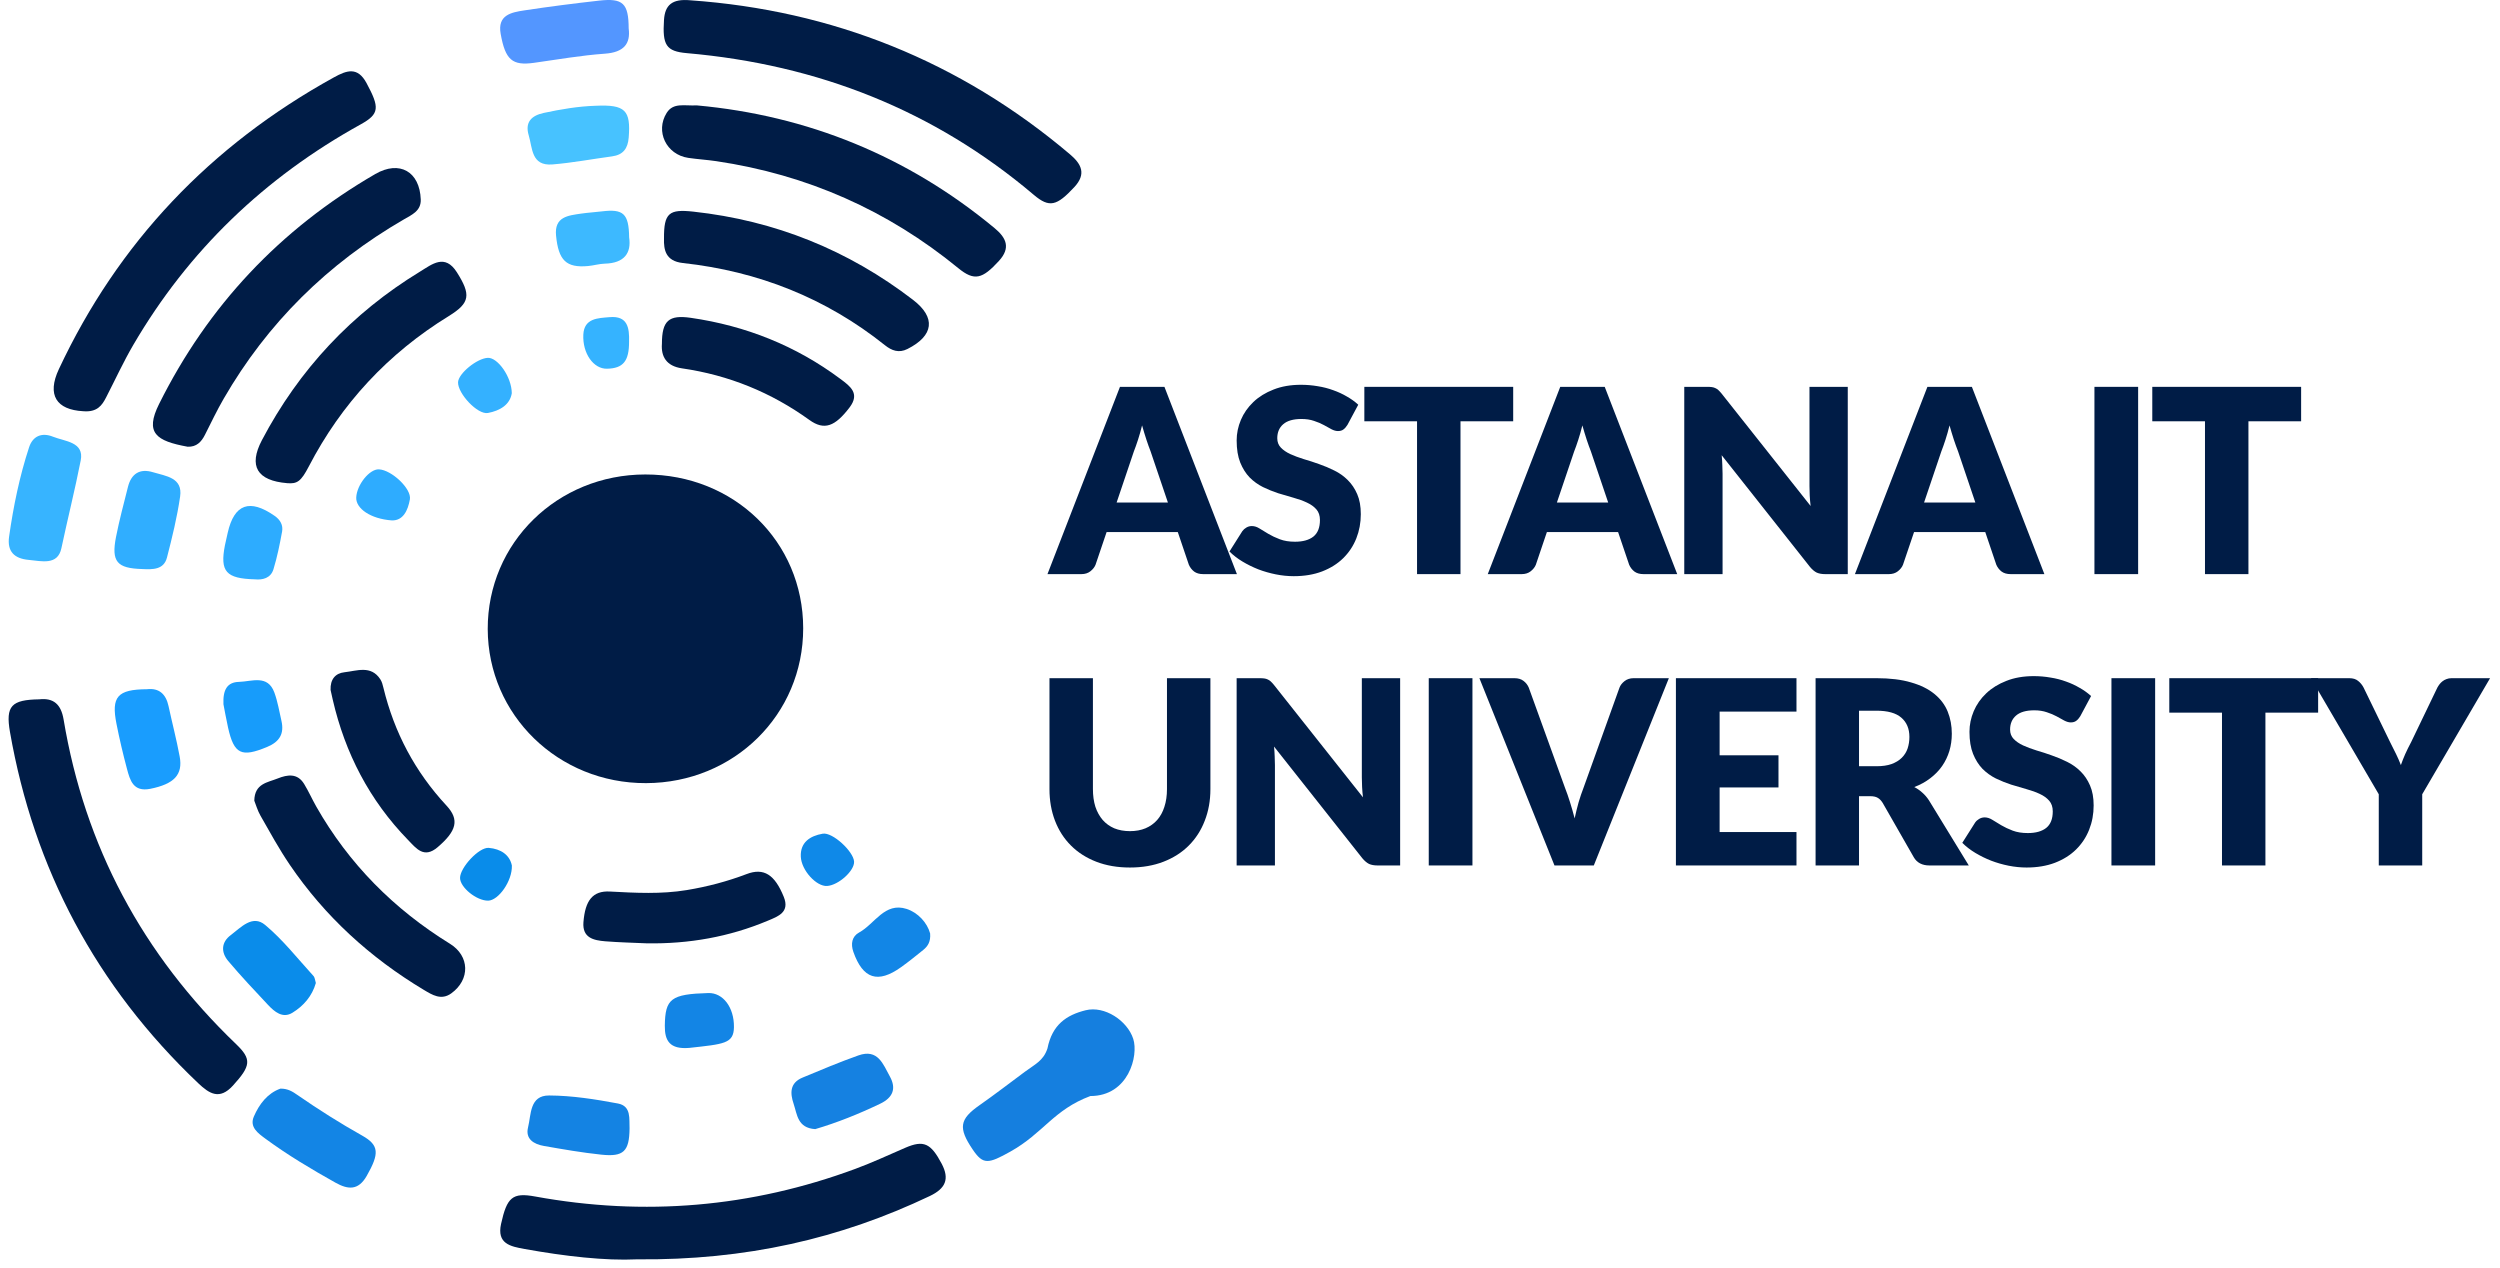 <svg width="142" height="72" viewBox="0 0 142 72" fill="none" xmlns="http://www.w3.org/2000/svg">
<g clip-path="url(#clip0_228_342)">
<path d="M20.573 64.503C19.302 63.791 18.079 63.013 16.884 62.188C16.623 62.006 16.355 61.83 15.929 61.834C15.203 62.09 14.729 62.706 14.421 63.414C14.155 64.023 14.661 64.371 15.093 64.69C16.349 65.613 17.687 66.41 19.052 67.174C19.782 67.583 20.356 67.618 20.828 66.793C21.549 65.528 21.547 65.05 20.573 64.503Z" fill="#1385E5"/>
<path d="M61.662 57.383C60.579 57.654 59.767 58.195 59.496 59.549C59.267 60.257 58.777 60.455 58.199 60.886C57.346 61.519 56.506 62.167 55.636 62.776C54.501 63.57 54.414 64.059 55.251 65.295C55.842 66.166 56.127 66.116 57.391 65.41C59.272 64.356 59.84 63.037 61.932 62.255C64.098 62.255 64.679 59.965 64.368 59.007C64.033 57.975 62.744 57.113 61.662 57.383Z" fill="#157FDF"/>
<path d="M51.419 65.194C50.474 65.603 49.538 66.039 48.574 66.395C42.665 68.58 36.603 69.096 30.391 67.96C29.104 67.723 28.795 68.008 28.461 69.515C28.211 70.646 28.992 70.799 29.8 70.943C32.083 71.356 34.382 71.618 36.181 71.53C42.373 71.589 47.728 70.355 52.816 67.933C53.705 67.507 53.949 66.973 53.486 66.097C52.869 64.933 52.466 64.742 51.419 65.194Z" fill="#001C46"/>
<path d="M45.079 62.701C45.282 63.304 45.297 64.069 46.304 64.134C47.535 63.772 48.786 63.273 50.003 62.687C50.71 62.347 50.926 61.834 50.545 61.144C50.162 60.453 49.87 59.552 48.756 59.948C47.685 60.327 46.638 60.77 45.588 61.206C44.856 61.507 44.871 62.09 45.079 62.701Z" fill="#1581E1"/>
<path d="M31.192 62.223C30.072 62.217 30.175 63.309 29.993 64.036C29.83 64.693 30.318 64.989 30.892 65.09C31.974 65.28 33.06 65.469 34.152 65.584C35.42 65.72 35.744 65.4 35.759 64.098C35.729 63.571 35.877 62.825 35.095 62.678C33.81 62.437 32.495 62.23 31.192 62.223Z" fill="#1483E3"/>
<path d="M37.762 58.262C37.751 59.114 38.043 59.611 39.144 59.521C41.114 59.303 41.675 59.284 41.688 58.343C41.703 57.216 41.063 56.38 40.23 56.405C38.107 56.466 37.781 56.728 37.762 58.262Z" fill="#1385E5"/>
<path d="M52.439 53.958C52.694 53.751 52.871 53.495 52.831 53.019C52.666 52.41 52.143 51.838 51.5 51.628C50.247 51.222 49.688 52.483 48.799 52.965C48.39 53.187 48.311 53.61 48.472 54.069C49.016 55.605 49.86 55.881 51.186 54.932C51.616 54.624 52.027 54.291 52.439 53.958Z" fill="#1286E6"/>
<path d="M46.977 50.323C47.628 50.283 48.544 49.454 48.512 48.936C48.476 48.362 47.291 47.256 46.73 47.354C46.019 47.478 45.447 47.838 45.486 48.662C45.522 49.441 46.377 50.363 46.977 50.323Z" fill="#0F89E8"/>
<path d="M44.517 50.939C44.006 49.678 43.389 49.273 42.406 49.648C41.302 50.068 40.174 50.363 39.011 50.556C37.556 50.797 36.102 50.717 34.641 50.639C33.671 50.587 33.236 51.138 33.139 52.383C33.071 53.271 33.711 53.411 34.384 53.466C35.163 53.529 35.947 53.545 36.731 53.581C39.12 53.621 41.418 53.218 43.614 52.295C44.198 52.05 44.873 51.815 44.517 50.939Z" fill="#001C46"/>
<path d="M27.761 48.159C27.204 48.113 26.129 49.282 26.131 49.867C26.131 50.405 27.071 51.166 27.727 51.157C28.311 51.147 29.106 50.041 29.074 49.16C28.948 48.555 28.448 48.218 27.761 48.159Z" fill="#098CEA"/>
<path d="M18.777 39.191C18.812 39.342 18.855 39.546 18.902 39.751C19.602 42.776 20.982 45.452 23.175 47.708C23.642 48.188 24.079 48.787 24.858 48.121C25.932 47.203 26.109 46.564 25.364 45.762C23.571 43.832 22.393 41.601 21.78 39.072C21.74 38.902 21.695 38.724 21.601 38.582C21.069 37.769 20.27 38.108 19.564 38.184C19.047 38.24 18.752 38.59 18.777 39.191Z" fill="#001C46"/>
<path d="M25.561 53.608C22.361 51.633 19.812 49.058 17.97 45.823C17.726 45.395 17.529 44.945 17.274 44.528C16.897 43.912 16.338 43.99 15.77 44.218C15.2 44.449 14.461 44.499 14.444 45.479C14.532 45.695 14.626 46.037 14.798 46.336C15.335 47.279 15.858 48.234 16.468 49.131C18.454 52.05 21.016 54.39 24.066 56.221C24.55 56.51 25.062 56.841 25.64 56.418C26.712 55.637 26.681 54.302 25.561 53.608Z" fill="#001C46"/>
<path d="M15.988 40.954C15.864 40.411 15.774 39.856 15.584 39.336C15.204 38.301 14.303 38.712 13.572 38.731C12.91 38.748 12.655 39.171 12.692 40.002C12.752 40.302 12.84 40.815 12.953 41.325C13.292 42.846 13.716 43.032 15.172 42.427C15.886 42.131 16.149 41.67 15.988 40.954Z" fill="#179CFB"/>
<path d="M9.573 40.108C9.425 39.418 9.031 39.068 8.35 39.148C6.671 39.158 6.309 39.571 6.617 41.119C6.786 41.974 6.986 42.825 7.211 43.667C7.384 44.319 7.568 44.997 8.534 44.805C9.886 44.534 10.4 44.006 10.205 42.967C10.027 42.008 9.779 41.063 9.573 40.108Z" fill="#199DFE"/>
<path d="M12.96 54.582C13.682 55.439 14.453 56.256 15.22 57.074C15.59 57.467 16.053 57.866 16.61 57.524C17.24 57.139 17.73 56.577 17.94 55.835C17.893 55.688 17.889 55.525 17.803 55.433C16.905 54.45 16.077 53.386 15.061 52.538C14.339 51.932 13.682 52.682 13.11 53.112C12.559 53.522 12.547 54.088 12.96 54.582Z" fill="#0A8CEA"/>
<path d="M3.612 40.864C3.466 40 3.038 39.63 2.226 39.722C0.65 39.747 0.309 40.093 0.566 41.574C1.924 49.351 5.461 56.02 11.259 61.526C11.893 62.127 12.471 62.496 13.23 61.662C14.247 60.543 14.313 60.17 13.405 59.301C8.085 54.197 4.812 48.054 3.612 40.864Z" fill="#001C46"/>
<path d="M39.019 3.019C46.456 3.671 53.056 6.267 58.721 11.069C59.61 11.821 60.028 11.695 61.02 10.629C61.712 9.885 61.433 9.324 60.778 8.768C54.523 3.47 47.253 0.581 39.214 0.017C38.162 -0.083 37.77 0.3 37.715 1.13C37.623 2.554 37.826 2.917 39.019 3.019Z" fill="#001C46"/>
<path d="M38.734 20.922C41.399 21.308 43.802 22.29 45.972 23.853C46.821 24.465 47.431 24.226 48.258 23.139C48.864 22.339 48.279 21.93 47.729 21.519C45.208 19.64 42.367 18.505 39.234 18.052C37.993 17.874 37.597 18.209 37.597 19.529C37.541 20.252 37.852 20.794 38.734 20.922Z" fill="#001C46"/>
<path d="M51.863 17.034C48.185 14.21 44.029 12.527 39.375 12.02C38.002 11.871 37.706 12.096 37.715 13.548C37.696 14.193 37.807 14.83 38.782 14.939C43.07 15.408 46.913 16.931 50.265 19.609C50.646 19.913 51.053 20.07 51.543 19.823C53.043 19.066 53.169 18.038 51.863 17.034Z" fill="#001C46"/>
<path d="M56.74 14.819C57.419 14.077 57.16 13.512 56.496 12.961C51.56 8.867 45.865 6.56 39.578 5.986C38.873 6.022 38.248 5.812 37.869 6.409C37.209 7.459 37.843 8.781 39.092 8.967C39.621 9.045 40.154 9.076 40.683 9.154C45.846 9.918 50.423 11.951 54.429 15.23C55.345 15.978 55.795 15.852 56.74 14.819Z" fill="#001C46"/>
<path d="M30.333 3.568C31.674 3.38 33.011 3.145 34.36 3.049C35.435 2.973 35.823 2.483 35.709 1.616C35.703 0.183 35.382 -0.117 34.026 0.036C32.61 0.195 31.196 0.375 29.789 0.589C29.037 0.702 28.245 0.851 28.438 1.924C28.703 3.403 29.095 3.742 30.333 3.568Z" fill="#5396FF"/>
<path d="M33.844 6.007C32.844 6.036 31.863 6.206 30.886 6.414C30.166 6.569 29.813 6.956 30.031 7.685C30.25 8.412 30.171 9.439 31.379 9.34C32.512 9.248 33.634 9.034 34.763 8.882C35.401 8.796 35.66 8.429 35.71 7.819C35.836 6.261 35.513 5.932 33.844 6.007Z" fill="#47C2FF"/>
<path d="M34.187 12.006C33.799 12.054 33.407 12.075 33.021 12.131C32.27 12.242 31.479 12.305 31.584 13.384C31.721 14.786 32.158 15.224 33.398 15.111C33.718 15.083 34.03 14.985 34.347 14.976C35.461 14.949 35.87 14.373 35.735 13.481C35.718 12.129 35.403 11.857 34.187 12.006Z" fill="#3DB9FF"/>
<path d="M35.731 19.401C35.752 18.638 35.66 17.924 34.628 18.014C33.977 18.071 33.18 18.064 33.133 19.003C33.081 20.078 33.715 20.96 34.474 20.943C35.399 20.926 35.735 20.511 35.731 19.401Z" fill="#35B3FF"/>
<path d="M26.017 21.71C25.994 22.345 27.127 23.57 27.716 23.457C28.399 23.329 28.967 22.988 29.07 22.334C29.061 21.402 28.267 20.302 27.71 20.325C27.093 20.352 26.037 21.215 26.017 21.71Z" fill="#34B1FF"/>
<path d="M15.599 29.301C14.181 28.314 13.305 28.624 12.934 30.262C12.88 30.501 12.823 30.738 12.775 30.977C12.488 32.46 12.831 32.864 14.476 32.906C14.911 32.95 15.378 32.846 15.534 32.33C15.746 31.633 15.892 30.912 16.023 30.193C16.087 29.833 15.928 29.531 15.599 29.301Z" fill="#2DACFF"/>
<path d="M8.695 26.824C7.934 26.59 7.453 26.914 7.268 27.656C7.031 28.603 6.776 29.546 6.589 30.501C6.315 31.907 6.643 32.282 8.082 32.322C8.671 32.349 9.301 32.368 9.483 31.672C9.779 30.526 10.062 29.37 10.231 28.203C10.389 27.124 9.417 27.044 8.695 26.824Z" fill="#30AEFF"/>
<path d="M1.631 31.802C2.361 31.869 3.278 32.131 3.488 31.136C3.841 29.47 4.259 27.817 4.585 26.152C4.792 25.096 3.687 25.077 3.01 24.805C2.378 24.551 1.862 24.763 1.652 25.406C1.108 27.063 0.761 28.764 0.517 30.478C0.397 31.322 0.81 31.729 1.631 31.802Z" fill="#37B4FF"/>
<path d="M4.72 23.357C5.521 23.426 5.795 23.026 6.028 22.571C6.542 21.574 7.009 20.552 7.575 19.584C10.696 14.245 15.02 10.086 20.493 7.061C21.564 6.468 21.564 6.104 20.821 4.723C20.313 3.776 19.701 3.99 18.968 4.394C11.936 8.274 6.71 13.786 3.344 20.966C2.65 22.448 3.212 23.273 4.72 23.357Z" fill="#001C46"/>
<path d="M9.038 22.942C8.211 24.599 8.873 25.048 10.659 25.374C11.162 25.393 11.437 25.102 11.64 24.7C11.989 24.011 12.319 23.313 12.705 22.647C15.183 18.358 18.606 14.972 22.937 12.464C23.395 12.198 23.922 11.98 23.899 11.331C23.841 9.741 22.691 9.089 21.316 9.885C15.886 13.032 11.807 17.386 9.038 22.942Z" fill="#001C46"/>
<path d="M14.877 25.001C14.103 26.474 14.6 27.302 16.312 27.444C16.881 27.492 17.096 27.348 17.541 26.493C19.392 22.929 22.037 20.078 25.499 17.947C26.703 17.205 26.758 16.742 25.951 15.466C25.27 14.392 24.539 15.012 23.869 15.42C19.968 17.796 16.978 21.006 14.877 25.001Z" fill="#001C46"/>
<path d="M23.282 28.364C23.387 27.763 22.241 26.69 21.521 26.659C20.988 26.636 20.266 27.534 20.234 28.259C20.208 28.882 21.044 29.472 22.26 29.56C22.89 29.575 23.166 29.012 23.282 28.364Z" fill="#2EACFF"/>
<path d="M27.703 35.728C27.716 40.61 31.709 44.498 36.697 44.482C41.692 44.467 45.627 40.589 45.621 35.682C45.617 30.763 41.697 26.945 36.652 26.95C31.653 26.954 27.692 30.838 27.703 35.728Z" fill="#001C46"/>
<path d="M66.337 28.543L65.351 25.63C65.278 25.445 65.2 25.229 65.118 24.981C65.035 24.727 64.952 24.455 64.87 24.163C64.796 24.46 64.719 24.735 64.636 24.988C64.553 25.241 64.475 25.46 64.402 25.645L63.424 28.543H66.337ZM70.257 32.61H68.344C68.13 32.61 67.957 32.561 67.826 32.464C67.695 32.362 67.595 32.233 67.527 32.077L66.899 30.222H62.855L62.227 32.077C62.173 32.213 62.076 32.337 61.934 32.449C61.798 32.556 61.628 32.61 61.423 32.61H59.496L63.614 21.973H66.14L70.257 32.61Z" fill="#001C46"/>
<path d="M76.535 24.134C76.462 24.251 76.384 24.338 76.302 24.397C76.224 24.455 76.122 24.484 75.995 24.484C75.883 24.484 75.761 24.45 75.63 24.382C75.504 24.309 75.358 24.229 75.192 24.141C75.032 24.053 74.846 23.976 74.637 23.907C74.428 23.834 74.189 23.798 73.922 23.798C73.46 23.798 73.114 23.898 72.885 24.097C72.661 24.292 72.549 24.557 72.549 24.893C72.549 25.107 72.617 25.285 72.754 25.426C72.89 25.567 73.067 25.689 73.286 25.791C73.51 25.893 73.764 25.988 74.046 26.076C74.333 26.159 74.625 26.253 74.922 26.36C75.219 26.463 75.508 26.584 75.79 26.726C76.078 26.867 76.331 27.047 76.55 27.266C76.774 27.485 76.954 27.753 77.09 28.069C77.226 28.38 77.294 28.758 77.294 29.201C77.294 29.692 77.209 30.152 77.039 30.58C76.869 31.009 76.62 31.383 76.294 31.705C75.973 32.021 75.574 32.272 75.097 32.457C74.625 32.637 74.087 32.727 73.484 32.727C73.153 32.727 72.814 32.693 72.469 32.624C72.128 32.556 71.797 32.462 71.476 32.34C71.155 32.213 70.853 32.065 70.571 31.894C70.288 31.724 70.043 31.534 69.834 31.325L70.563 30.172C70.622 30.089 70.697 30.021 70.79 29.967C70.887 29.909 70.991 29.88 71.103 29.88C71.25 29.88 71.396 29.926 71.541 30.018C71.692 30.111 71.86 30.213 72.046 30.325C72.235 30.437 72.452 30.539 72.695 30.631C72.939 30.724 73.226 30.77 73.556 30.77C74.005 30.77 74.352 30.673 74.601 30.478C74.849 30.279 74.973 29.965 74.973 29.536C74.973 29.288 74.905 29.086 74.769 28.93C74.632 28.775 74.452 28.646 74.228 28.544C74.01 28.441 73.759 28.351 73.476 28.273C73.194 28.195 72.905 28.11 72.607 28.018C72.311 27.92 72.021 27.804 71.739 27.667C71.457 27.526 71.203 27.344 70.98 27.12C70.76 26.891 70.583 26.609 70.446 26.273C70.31 25.932 70.242 25.514 70.242 25.017C70.242 24.618 70.322 24.229 70.483 23.849C70.643 23.47 70.88 23.131 71.191 22.834C71.502 22.537 71.885 22.301 72.337 22.126C72.79 21.946 73.308 21.856 73.893 21.856C74.219 21.856 74.535 21.883 74.842 21.936C75.153 21.985 75.447 22.06 75.725 22.163C76.002 22.26 76.26 22.379 76.499 22.52C76.742 22.657 76.959 22.812 77.149 22.988L76.535 24.134Z" fill="#001C46"/>
<path d="M85.949 23.929H82.956V32.61H80.488V23.929H77.495V21.973H85.949V23.929Z" fill="#001C46"/>
<path d="M91.345 28.543L90.36 25.63C90.287 25.445 90.209 25.229 90.126 24.981C90.043 24.727 89.961 24.455 89.878 24.163C89.805 24.46 89.727 24.735 89.644 24.988C89.562 25.241 89.484 25.46 89.411 25.645L88.432 28.543H91.345ZM95.266 32.61H93.353C93.139 32.61 92.966 32.561 92.835 32.464C92.704 32.362 92.603 32.233 92.536 32.077L91.908 30.222H87.863L87.236 32.077C87.182 32.213 87.084 32.337 86.943 32.449C86.807 32.556 86.637 32.61 86.432 32.61H84.505L88.622 21.973H91.148L95.266 32.61Z" fill="#001C46"/>
<path d="M104.953 21.973V32.61H103.668C103.478 32.61 103.318 32.581 103.186 32.522C103.06 32.459 102.934 32.352 102.807 32.201L97.791 25.857C97.811 26.047 97.823 26.231 97.828 26.412C97.837 26.587 97.842 26.752 97.842 26.908V32.61H95.666V21.973H96.966C97.073 21.973 97.163 21.977 97.236 21.987C97.309 21.997 97.375 22.017 97.433 22.046C97.492 22.07 97.548 22.107 97.601 22.155C97.655 22.204 97.716 22.27 97.784 22.352L102.843 28.74C102.819 28.536 102.802 28.339 102.792 28.149C102.783 27.954 102.778 27.772 102.778 27.602V21.973H104.953Z" fill="#001C46"/>
<path d="M112.2 28.543L111.215 25.63C111.142 25.445 111.064 25.229 110.981 24.981C110.898 24.727 110.816 24.455 110.733 24.163C110.66 24.46 110.582 24.735 110.499 24.988C110.417 25.241 110.339 25.46 110.266 25.645L109.287 28.543H112.2ZM116.121 32.61H114.208C113.994 32.61 113.821 32.561 113.69 32.464C113.558 32.362 113.459 32.233 113.39 32.077L112.763 30.222H108.718L108.09 32.077C108.037 32.213 107.939 32.337 107.798 32.449C107.662 32.556 107.492 32.61 107.287 32.61H105.36L109.477 21.973H112.003L116.121 32.61Z" fill="#001C46"/>
<path d="M121.446 32.61H118.964V21.973H121.446V32.61Z" fill="#001C46"/>
<path d="M130.704 23.929H127.711V32.61H125.243V23.929H122.25V21.973H130.704V23.929Z" fill="#001C46"/>
<path d="M64.181 47.209C64.512 47.209 64.806 47.155 65.064 47.048C65.327 46.936 65.549 46.778 65.729 46.574C65.909 46.369 66.045 46.121 66.137 45.829C66.235 45.532 66.284 45.196 66.284 44.822V38.521H68.751V44.822C68.751 45.474 68.644 46.072 68.43 46.617C68.221 47.163 67.918 47.632 67.524 48.026C67.13 48.421 66.651 48.727 66.086 48.946C65.521 49.165 64.886 49.275 64.181 49.275C63.47 49.275 62.833 49.165 62.268 48.946C61.703 48.727 61.224 48.421 60.83 48.026C60.435 47.632 60.134 47.163 59.924 46.617C59.715 46.072 59.61 45.474 59.61 44.822V38.521H62.078V44.814C62.078 45.189 62.124 45.525 62.217 45.822C62.314 46.114 62.453 46.364 62.633 46.574C62.813 46.778 63.032 46.936 63.29 47.048C63.553 47.155 63.85 47.209 64.181 47.209Z" fill="#001C46"/>
<path d="M79.528 38.521V49.158H78.242C78.053 49.158 77.892 49.129 77.761 49.071C77.634 49.007 77.508 48.9 77.381 48.749L72.365 42.405C72.385 42.595 72.397 42.78 72.402 42.96C72.412 43.135 72.416 43.3 72.416 43.456V49.158H70.241V38.521H71.54C71.648 38.521 71.737 38.526 71.811 38.536C71.884 38.545 71.949 38.565 72.008 38.594C72.066 38.618 72.122 38.655 72.175 38.703C72.229 38.752 72.29 38.818 72.358 38.901L77.417 45.289C77.393 45.084 77.376 44.887 77.367 44.697C77.357 44.503 77.352 44.32 77.352 44.15V38.521H79.528Z" fill="#001C46"/>
<path d="M83.635 49.158H81.153V38.521H83.635V49.158Z" fill="#001C46"/>
<path d="M94.791 38.521L90.528 49.158H88.294L84.03 38.521H86.016C86.23 38.521 86.403 38.572 86.534 38.674C86.666 38.772 86.766 38.898 86.833 39.054L88.892 44.748C88.99 44.997 89.085 45.269 89.177 45.566C89.269 45.858 89.357 46.165 89.44 46.486C89.508 46.165 89.584 45.858 89.666 45.566C89.754 45.269 89.847 44.997 89.944 44.748L91.988 39.054C92.041 38.918 92.136 38.796 92.272 38.689C92.414 38.577 92.586 38.521 92.791 38.521H94.791Z" fill="#001C46"/>
<path d="M97.674 40.419V42.901H101.018V44.727H97.674V47.26H102.04V49.158H95.192V38.521H102.04V40.419H97.674Z" fill="#001C46"/>
<path d="M106.585 43.522C106.92 43.522 107.205 43.481 107.439 43.398C107.677 43.31 107.872 43.191 108.023 43.04C108.174 42.889 108.284 42.714 108.352 42.514C108.419 42.31 108.454 42.091 108.454 41.857C108.454 41.39 108.3 41.025 107.994 40.762C107.692 40.499 107.223 40.368 106.585 40.368H105.592V43.522H106.585ZM111.827 49.158H109.593C109.179 49.158 108.882 49.002 108.702 48.691L106.935 45.603C106.852 45.471 106.76 45.376 106.658 45.318C106.556 45.255 106.409 45.223 106.22 45.223H105.592V49.158H103.125V38.521H106.585C107.354 38.521 108.009 38.601 108.549 38.762C109.094 38.918 109.537 39.137 109.877 39.419C110.223 39.701 110.474 40.035 110.629 40.419C110.785 40.804 110.863 41.222 110.863 41.675C110.863 42.02 110.817 42.346 110.725 42.653C110.632 42.96 110.496 43.245 110.315 43.507C110.136 43.765 109.911 43.996 109.644 44.201C109.381 44.405 109.077 44.573 108.731 44.705C108.892 44.787 109.043 44.892 109.184 45.019C109.325 45.14 109.451 45.286 109.563 45.457L111.827 49.158Z" fill="#001C46"/>
<path d="M118.159 40.682C118.087 40.799 118.009 40.886 117.926 40.945C117.848 41.003 117.746 41.033 117.619 41.033C117.508 41.033 117.386 40.998 117.254 40.93C117.128 40.857 116.982 40.777 116.816 40.689C116.656 40.602 116.471 40.524 116.261 40.456C116.052 40.383 115.814 40.346 115.546 40.346C115.084 40.346 114.738 40.446 114.509 40.646C114.286 40.84 114.173 41.105 114.173 41.441C114.173 41.656 114.242 41.833 114.378 41.974C114.514 42.115 114.692 42.237 114.911 42.339C115.135 42.442 115.388 42.536 115.67 42.624C115.957 42.707 116.25 42.802 116.546 42.909C116.843 43.011 117.133 43.133 117.415 43.274C117.702 43.415 117.955 43.595 118.174 43.814C118.398 44.033 118.578 44.301 118.714 44.617C118.851 44.929 118.919 45.306 118.919 45.749C118.919 46.24 118.834 46.7 118.663 47.129C118.493 47.557 118.245 47.932 117.919 48.253C117.598 48.569 117.199 48.82 116.722 49.005C116.25 49.185 115.711 49.275 115.108 49.275C114.777 49.275 114.439 49.241 114.093 49.173C113.752 49.105 113.422 49.01 113.101 48.888C112.779 48.762 112.477 48.613 112.195 48.443C111.913 48.272 111.667 48.083 111.458 47.873L112.188 46.72C112.246 46.637 112.322 46.569 112.414 46.515C112.512 46.457 112.616 46.428 112.728 46.428C112.874 46.428 113.02 46.474 113.166 46.566C113.317 46.659 113.485 46.761 113.67 46.873C113.86 46.985 114.076 47.087 114.32 47.18C114.563 47.272 114.85 47.318 115.181 47.318C115.629 47.318 115.977 47.221 116.225 47.026C116.473 46.827 116.597 46.513 116.597 46.085C116.597 45.836 116.529 45.635 116.393 45.479C116.257 45.323 116.076 45.194 115.853 45.092C115.634 44.989 115.383 44.9 115.101 44.822C114.818 44.744 114.529 44.659 114.232 44.566C113.935 44.469 113.646 44.352 113.363 44.216C113.081 44.075 112.828 43.892 112.604 43.668C112.385 43.439 112.207 43.157 112.071 42.821C111.934 42.48 111.866 42.062 111.866 41.566C111.866 41.166 111.947 40.777 112.107 40.397C112.268 40.018 112.504 39.679 112.816 39.383C113.127 39.086 113.509 38.85 113.962 38.674C114.414 38.494 114.933 38.404 115.517 38.404C115.843 38.404 116.159 38.431 116.466 38.485C116.777 38.533 117.072 38.609 117.349 38.711C117.627 38.808 117.884 38.928 118.123 39.069C118.367 39.205 118.583 39.361 118.773 39.536L118.159 40.682Z" fill="#001C46"/>
<path d="M122.412 49.158H119.93V38.521H122.412V49.158Z" fill="#001C46"/>
<path d="M131.67 40.478H128.676V49.158H126.209V40.478H123.216V38.521H131.67V40.478Z" fill="#001C46"/>
<path d="M137.582 45.114V49.158H135.114V45.114L131.259 38.521H133.435C133.649 38.521 133.817 38.572 133.938 38.674C134.065 38.772 134.17 38.898 134.252 39.054L135.756 42.149C135.883 42.393 135.997 42.621 136.1 42.836C136.202 43.045 136.292 43.252 136.37 43.456C136.443 43.247 136.526 43.038 136.618 42.828C136.715 42.614 136.827 42.388 136.954 42.149L138.443 39.054C138.477 38.991 138.519 38.927 138.567 38.864C138.616 38.801 138.672 38.745 138.735 38.696C138.803 38.643 138.879 38.601 138.962 38.572C139.049 38.538 139.144 38.521 139.246 38.521H141.436L137.582 45.114Z" fill="#001C46"/>
</g>
<defs>
<clipPath id="clip0_228_342">
<rect width="141.293" height="72" fill="white" transform="translate(0.489)"/>
</clipPath>
</defs>
</svg>
